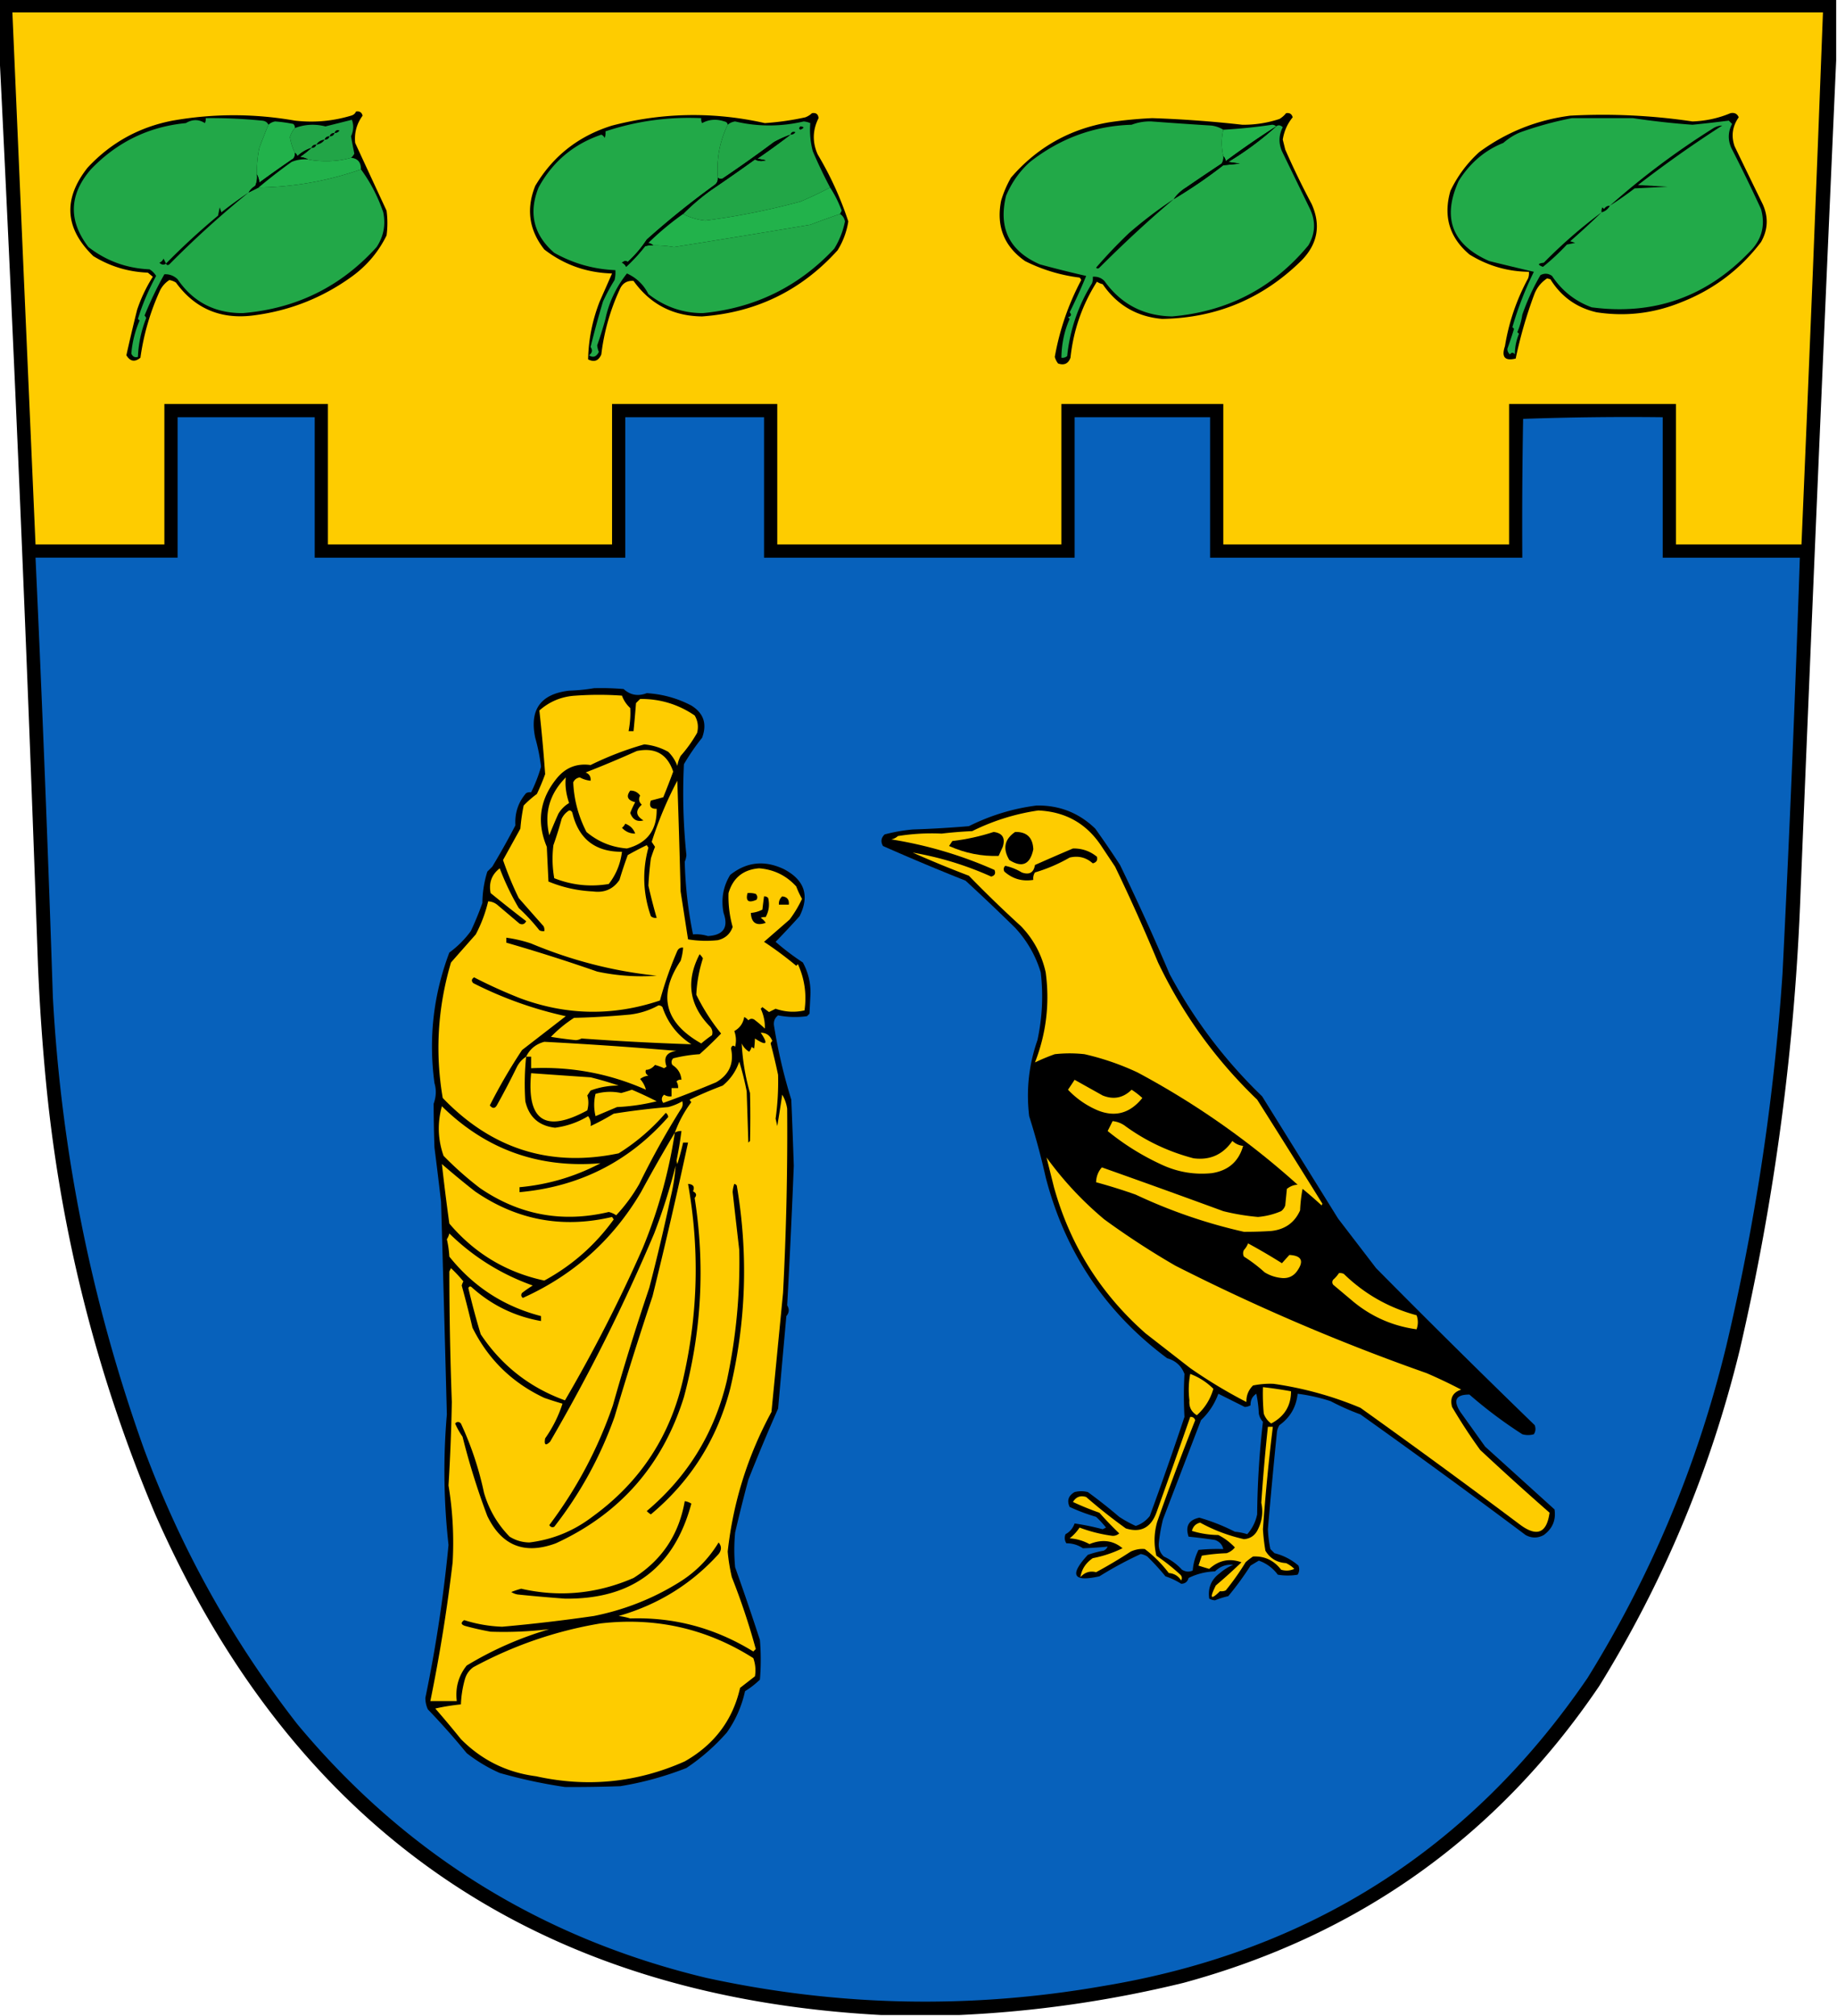 <svg xmlns="http://www.w3.org/2000/svg" width="1112" height="1220" style="shape-rendering:geometricPrecision;text-rendering:geometricPrecision;image-rendering:optimizeQuality;fill-rule:evenodd;clip-rule:evenodd"><path style="opacity:1" d="M-.5-.5h1112v37a134792.81 134792.81 0 0 0-21.5 502c-3.32 94.23-15.65 187.23-37 279-17.71 72.377-46.04 140.044-85 203-61.489 90.78-145.322 150.61-251.5 179.5-44.828 10.95-90.161 17.45-136 19.5h-47c-208.883-11.12-355.383-112.12-439.5-303-35.148-83.259-57.148-169.926-66-260a1307.58 1307.58 0 0 1-5-72A37269.335 37269.335 0 0 0-.5 29.5v-30z"/><path style="opacity:1" fill="#fecc00" d="M7.5 7.5h1096c-4.05 107.346-8.38 214.68-13 322h-76v-85h-101v85h-173v-85h-98v85h-172v-85h-100v85h-172v-85h-99v85h-78c-4.714-107.32-9.38-214.653-14-322z"/><path style="opacity:1" d="M215.5 67.5c2.135-.353 3.468.48 4 2.5-3.608 4.932-5.108 10.432-4.5 16.5a14174.325 14174.325 0 0 0 19 41c.667 5 .667 10 0 15-4.831 9.818-11.664 17.985-20.5 24.5-18.2 13.292-38.534 21.292-61 24-19.325 2.234-34.658-4.433-46-20a10.258 10.258 0 0 0-4-1.5c-2.329 1.498-4.162 3.498-5.5 6-6.013 13.049-10.013 26.716-12 41-3.396 2.777-6.23 2.277-8.5-1.5 2.04-9.199 4.206-18.365 6.5-27.5a91.857 91.857 0 0 1 9.5-20l-3-2.5c-11.883-.443-22.883-3.776-33-10-17.29-16.738-18.456-34.571-3.5-53.5C67.013 86.408 84.18 76.908 104.5 73c24.636-4.336 49.303-4.336 74 0 11.575 1.339 22.908.339 34-3 1.442-.377 2.442-1.21 3-2.5zM491.5 68.5c2.448-.415 3.781.585 4 3-3.66 7.268-3.826 14.601-.5 22a201.945 201.945 0 0 1 18.5 40.5 46.384 46.384 0 0 1-6.5 17.5c-21.913 24.289-49.246 37.622-82 40-17.561-.196-31.395-7.362-41.5-21.5-4.078-.28-6.911 1.553-8.5 5.5a130.492 130.492 0 0 0-11 39c-1.608 3.854-4.274 4.854-8 3 .255-12.03 2.588-23.697 7-35a8468.444 8468.444 0 0 0 7.5-17c-15.333-.408-29-5.241-41-14.5-9.261-11.736-11.094-24.569-5.5-38.5 10.732-18.046 26.232-30.213 46.5-36.5 30.696-7.956 61.529-8.456 92.5-1.5a165.998 165.998 0 0 0 24.5-3.5c1.566-.608 2.9-1.442 4-2.5zM778.5 68.5c2.135-.353 3.468.48 4 2.5-3.21 3.923-5.21 8.423-6 13.5l1.5 6a476.666 476.666 0 0 0 16 33c5.665 12.677 3.665 24.01-6 34-23.374 23.128-51.541 34.961-84.5 35.5-15.316-1.324-27.316-8.324-36-21a11.333 11.333 0 0 1-3.5-1.5c-8.901 14.033-14.234 29.366-16 46-1.334 3.604-3.834 4.771-7.5 3.5a11.295 11.295 0 0 1-2-4c2.901-16.348 8.235-31.848 16-46.5a3.647 3.647 0 0 0-1-1.5c-11.596-1.45-22.596-4.784-33-10-12.705-8.927-17.539-21.094-14.5-36.5a64.902 64.902 0 0 1 6-14c15.773-18.305 35.606-29.472 59.5-33.5a256.855 256.855 0 0 1 26-2.5c18.224.62 36.39 1.953 54.5 4a69.036 69.036 0 0 0 22.5-3.5c1.593-.949 2.926-2.115 4-3.5zM1047.5 68.5c2.45-.49 4.12.343 5 2.5-3.81 5.424-4.64 11.257-2.5 17.5 5.6 11.627 11.26 23.294 17 35 3.58 7.854 3.25 15.521-1 23-12.69 16.683-28.86 28.849-48.5 36.5-16.46 6.683-33.46 8.683-51 6-12.092-2.753-21.426-9.419-28-20l-2-.5c-3.382 2.219-5.882 5.219-7.5 9a266.747 266.747 0 0 0-11.5 39.5c-6.577 1.591-8.744-.909-6.5-7.5 2.372-14.508 7.039-28.175 14-41a8.43 8.43 0 0 0 .5-4c-12.996-.166-24.996-3.666-36-10.5-12.11-10.257-15.943-23.09-11.5-38.5 4.264-8.94 10.097-16.774 17.5-23.5 16.392-12.023 34.725-19.356 55-22a367.965 367.965 0 0 1 74 3.5c8.09-.287 15.76-1.954 23-5z"/><path style="opacity:1" fill="#22aa49" d="M951.5 71.5c11.971.002 24.304.002 37 0a465.258 465.258 0 0 0 36 4c7.4-.737 14.74-1.57 22-2.5.67.667 1.33 1.333 2 2-2.48 4.708-2.64 9.541-.5 14.5a951.672 951.672 0 0 1 18 37c2.78 10.001.45 18.667-7 26-26.19 27.285-58.02 38.452-95.5 33.5-10.04-3.701-18.04-10.034-24-19-2.199-1.583-4.532-1.75-7-.5a134.917 134.917 0 0 0-11 24 42.02 42.02 0 0 1-3 10.5l1 1c-1.65 3.94-2.483 8.107-2.5 12.5-1-1.333-2-1.333-3 0-1.119-1.052-1.619-2.219-1.5-3.5a257.912 257.912 0 0 0 4-12l-1-1a206.006 206.006 0 0 1 13-33.5 2205.579 2205.579 0 0 1-27-6.5c-22.524-9.933-28.691-26.099-18.5-48.5 6.837-10.886 15.837-18.553 27-23 3.418-2.927 6.918-5.094 10.5-6.5a214.471 214.471 0 0 1 31-8.5z"/><path style="opacity:1" fill="#22a848" d="M162.5 75.5a348.133 348.133 0 0 0-5.5 14 72.271 72.271 0 0 0-1.5 16 13.116 13.116 0 0 1-1 7c-1.688 1.021-3.021 2.355-4 4l6-3c21.261-.319 41.928-3.986 62-11 5.761 7.85 10.261 16.517 13.5 26 1.548 7.582.215 14.582-4 21-21.586 23.959-48.586 37.292-81 40-16.922.124-30.089-6.709-39.5-20.5-2.311-2.164-4.978-3.164-8-3-4.379 7.77-8.379 16.103-12 25 .457.414.79.914 1 1.5-3.054 7.783-4.72 15.616-5 23.5-1.853.551-3.187-.115-4-2a63.004 63.004 0 0 1 5-20l-1-1c2.635-8.662 6.302-17.329 11-26a11.494 11.494 0 0 0-4-4c-13.842-.597-26.175-5.097-37-13.5-12.212-16.005-11.712-31.672 1.5-47 15.842-16.506 35.009-25.84 57.5-28 4.005-2.38 7.838-2.38 11.5 0a4.934 4.934 0 0 0 .5-3 303.909 303.909 0 0 1 34 1.5c1.937.122 3.27.955 4 2.5z"/><path style="opacity:1" fill="#22a547" d="M212.5 95.5c-5.09 1.465-10.423 2.132-16 2-3.518-.002-6.851-.335-10-1-1.452-.802-3.118-1.302-5-1.5a59.488 59.488 0 0 0 7-5.5c-3.189 1.014-6.022 2.68-8.5 5-.278-.916-.778-1.582-1.5-2-1.428-2.913-2.428-6.08-3-9.5.64-2.12 1.64-3.954 3-5.5 5.963-2.264 12.129-2.597 18.5-1l16-4c1.232 3.214 1.066 6.547-.5 10a400.514 400.514 0 0 0 2 10.5c-.556 1.011-1.222 1.844-2 2.5z"/><path style="opacity:1" fill="#22b24b" d="M178.5 77.5c-1.36 1.546-2.36 3.38-3 5.5.572 3.42 1.572 6.587 3 9.5.17 1.322-.163 2.489-1 3.5a696.216 696.216 0 0 0-20.5 14.5c-.198-1.882-.698-3.548-1.5-5a72.271 72.271 0 0 1 1.5-16 348.133 348.133 0 0 1 5.5-14c1.052-1.03 2.386-1.697 4-2 3.419.228 7.086.728 11 1.5.752.67 1.086 1.504 1 2.5z"/><path style="opacity:1" fill="#22a647" d="M502.5 113.5a224.744 224.744 0 0 1-18 8.5 438.793 438.793 0 0 1-57.5 11.5c-4.87-.504-9.37-1.837-13.5-4a131.326 131.326 0 0 1 17-14.5A1153.37 1153.37 0 0 0 457 96.5c2.064 1.091 4.231 1.258 6.5.5l-5-1a468.152 468.152 0 0 0 20-14.5 66.74 66.74 0 0 0-10 4.5 798.164 798.164 0 0 1-31 22c-1.077.47-2.077.303-3-.5-.857-11.233 1.143-21.9 6-32 1.213-1.075 2.713-1.741 4.5-2 13.758 3.232 27.591 3.232 41.5 0 1.394.12 2.728.454 4 1-.478 5.65.022 11.318 1.5 17a299.237 299.237 0 0 0 10.5 22z"/><path style="opacity:1" fill="#22a948" d="M740.5 78.5c-1.204 5.311-1.204 10.644 0 16 .214 1.644-.12 3.144-1 4.5-8.073 5.354-15.239 10.187-21.5 14.5a25.122 25.122 0 0 0-7.5 7 296.782 296.782 0 0 0 30-20.5l10-1-7-1a185.5 185.5 0 0 0 29-21.5c1.289-1 2.622-.834 4 .5-2.423 4.727-2.59 9.56-.5 14.5l17 35c3.544 7.521 3.21 14.854-1 22-21.35 25.761-48.85 40.095-82.5 43-17.295-.314-30.962-7.48-41-21.5-1.941-1.903-4.274-2.736-7-2.5a8.43 8.43 0 0 1-.5 4c-8.402 13.657-13.402 28.324-15 44-1.011.837-2.178 1.17-3.5 1 .123-8.469 1.789-16.302 5-23.5l-1-1c1.981-.605 2.315-1.605 1-3a320.829 320.829 0 0 0 10-22 662.982 662.982 0 0 1-28-7c-18.424-8.015-25.257-21.848-20.5-41.5 3.385-8.021 8.218-14.854 14.5-20.5 18.322-14.321 38.822-21.821 61.5-22.5 3.827-1.46 7.827-2.126 12-2a3168.1 3168.1 0 0 0 36.5 2.5c2.604.39 4.938 1.224 7 2.5z"/><path style="opacity:1" fill="#22b24b" d="M772.5 76.5a523.827 523.827 0 0 0-30.5 21c-.232-1.237-.732-2.237-1.5-3-1.204-5.356-1.204-10.689 0-16a321.848 321.848 0 0 0 29.5-3c1.07.028 1.903.361 2.5 1z"/><path style="opacity:1" d="M974.5 124.5a471.022 471.022 0 0 1 62-46.5c1.9-1.301 3.9-1.968 6-2a715.398 715.398 0 0 0-51 36l18 1-20 1a215.656 215.656 0 0 1-15 10.5zM484.5 76.5c2.475.247 2.475.913 0 2-.963-.47-.963-1.136 0-2zM772.5 76.5a185.5 185.5 0 0 1-29 21.5l7 1-10 1a296.782 296.782 0 0 1-30 20.5 25.122 25.122 0 0 1 7.5-7c6.261-4.313 13.427-9.146 21.5-14.5.88-1.356 1.214-2.856 1-4.5.768.763 1.268 1.763 1.5 3a523.827 523.827 0 0 1 30.5-21zM202.5 80.5c.502-1.585 1.502-2.085 3-1.5-.744 1.039-1.744 1.539-3 1.5zM478.5 81.5c.502-1.585 1.502-2.085 3-1.5-.744 1.039-1.744 1.539-3 1.5zM202.5 80.5c-.473 1.406-1.473 2.073-3 2 .473-1.406 1.473-2.073 3-2z"/><path style="opacity:1" fill="#22a948" d="M440.5 75.5c-4.857 10.1-6.857 20.767-6 32 .203 1.89-.463 3.39-2 4.5a510.579 510.579 0 0 0-41 33 69.897 69.897 0 0 1-11.5 13.5c-1.073-.78-2.24-.613-3.5.5 1.167.5 2 1.333 2.5 2.5a101.553 101.553 0 0 0 11.5-12.5 12.93 12.93 0 0 1 5-.5 64.847 64.847 0 0 1 12.5 1 8876.47 8876.47 0 0 0 82.5-13.5 585.159 585.159 0 0 1 18-6.5c1.585.974 2.585 2.474 3 4.5-1.175 5.852-3.341 11.352-6.5 16.5-21.511 22.974-48.011 35.974-79.5 39-12.157.029-23.157-3.805-33-11.5-2.862-5.695-7.195-9.862-13-12.5-6.59 8.354-10.924 17.521-13 27.5-1.571 5.685-3.237 11.018-5 16 .116 1.268.449 2.602 1 4-1.543 3-3.543 3.666-6 2 2.027-1.396 2.36-3.062 1-5a568.657 568.657 0 0 1 7.5-27.5 121.345 121.345 0 0 1 7-13c.495-1.973.662-3.973.5-6-13.22-.553-25.553-4.053-37-10.5-12.51-10.877-15.676-24.044-9.5-39.5 8.465-15.578 21.132-26.245 38-32 .945.405 1.612 1.072 2 2a8.43 8.43 0 0 0 .5-4c18.793-6.237 38.126-8.904 58-8a4.934 4.934 0 0 0 .5 3c4.212-2.29 8.712-2.624 13.5-1 1.213.247 1.88.914 2 2z"/><path style="opacity:1" d="M478.5 81.5a468.152 468.152 0 0 1-20 14.5l5 1c-2.269.758-4.436.591-6.5-.5a1153.37 1153.37 0 0 1-26.5 18.5 131.326 131.326 0 0 0-17 14.5 173.163 173.163 0 0 0-21 17.5c1.237.232 2.237.732 3 1.5a12.93 12.93 0 0 0-5 .5 101.553 101.553 0 0 1-11.5 12.5c-.5-1.167-1.333-2-2.5-2.5 1.26-1.113 2.427-1.28 3.5-.5a69.897 69.897 0 0 0 11.5-13.5 510.579 510.579 0 0 1 41-33c1.537-1.11 2.203-2.61 2-4.5.923.803 1.923.97 3 .5a798.164 798.164 0 0 0 31-22 66.74 66.74 0 0 1 10-4.5zM199.5 82.5c-.473 1.406-1.473 2.073-3 2 .473-1.406 1.473-2.073 3-2zM196.5 84.5c-1.159 1.75-2.826 2.75-5 3 1.159-1.75 2.826-2.75 5-3zM191.5 87.5c-.473 1.406-1.473 2.073-3 2 .473-1.406 1.473-2.073 3-2zM188.5 89.5a59.488 59.488 0 0 1-7 5.5c1.882.198 3.548.698 5 1.5-3.478-.316-6.812.184-10 1.5a325.143 325.143 0 0 0-20 15.5l-6 3c.979-1.645 2.312-2.979 4-4a13.116 13.116 0 0 0 1-7c.802 1.452 1.302 3.118 1.5 5A696.216 696.216 0 0 1 177.5 96c.837-1.011 1.17-2.178 1-3.5.722.418 1.222 1.084 1.5 2 2.478-2.32 5.311-3.986 8.5-5z"/><path style="opacity:1" fill="#22b24b" d="M212.5 95.5c4.054.386 6.054 2.72 6 7-20.072 7.014-40.739 10.681-62 11a325.143 325.143 0 0 1 20-15.5c3.188-1.316 6.522-1.816 10-1.5 3.149.665 6.482.998 10 1 5.577.132 10.91-.535 16-2zM502.5 113.5c2.83 4.327 5.163 8.993 7 14-.363.683-.696 1.35-1 2a585.159 585.159 0 0 0-18 6.5 8876.47 8876.47 0 0 1-82.5 13.5 64.847 64.847 0 0 0-12.5-1c-.763-.768-1.763-1.268-3-1.5a173.163 173.163 0 0 1 21-17.5c4.13 2.163 8.63 3.496 13.5 4a438.793 438.793 0 0 0 57.5-11.5 224.744 224.744 0 0 0 18-8.5z"/><path style="opacity:1" d="M150.5 116.5a586.611 586.611 0 0 0-48 43.5c-.937.692-1.603.525-2-.5a431.442 431.442 0 0 1 31.5-29l1-5 1 3a269.923 269.923 0 0 1 16.5-12zM710.5 120.5c-14.174 11.895-29.174 25.728-45 41.5-.667.667-1.333.667-2 0a296.34 296.34 0 0 1 20-21 261.723 261.723 0 0 1 27-20.5zM974.5 124.5c-1.079 2.043-2.746 3.376-5 4a4.934 4.934 0 0 1 .5-3l1 1c.816-1.323 1.983-1.989 3.5-2zM969.5 128.5a480.076 480.076 0 0 1-19 17.5l3 1-5 1a138.27 138.27 0 0 1-14.5 13.5c-3.357-1.242-3.19-2.076.5-2.5 10.967-11.144 22.633-21.311 35-30.5zM100.5 159.5c-1.289 1.001-2.622.834-4-.5 1.167-.5 2-1.333 2.5-2.5l1.5 3z"/><path style="opacity:1" fill="#0761bb" d="M107.5 252.5h83v85h188v-85h84v85h188v-85h82v85h189c-.167-28.002 0-56.002.5-84a1797.25 1797.25 0 0 1 84.5-1v85h83c-2.77 84.028-6.27 168.028-10.5 252a1383.628 1383.628 0 0 1-34 225c-17.37 71.707-45.372 138.707-84 201-70.865 103.73-168.698 165.9-293.5 186.5-80.34 14.02-160.34 12.35-240-5-99.681-23.9-182.181-75.07-247.5-153.5-39.523-50.694-70.523-106.36-93-167-31.55-88.285-49.883-179.285-55-273-2.91-88.703-6.41-177.369-10.5-266h86v-85z"/><path style="opacity:1" d="M359.5 416.5c6.009-.166 12.009.001 18 .5 4.043 3.695 8.71 4.529 14 2.5 9.614.594 18.614 3.094 27 7.5 7.453 4.619 9.62 11.119 6.5 19.5a131.744 131.744 0 0 0-11 16 362.806 362.806 0 0 0 1.5 55 12.906 12.906 0 0 1-1 4 248.838 248.838 0 0 0 5 44c3.079-.24 6.079.093 9 1 9.423-.525 12.589-5.192 9.5-14-1.613-8.27-.28-15.937 4-23 9.947-7.893 20.78-9.059 32.5-3.5 12.543 6.55 15.71 16.05 9.5 28.5a551.196 551.196 0 0 1-14.5 15.5 151.085 151.085 0 0 0 16.5 12.5c3.553 6.549 5.053 13.549 4.5 21l-.5 10-1.5 1.5c-5.916.807-11.75.641-17.5-.5-1.946 1.494-2.779 3.494-2.5 6a319.211 319.211 0 0 0 10.5 45 3982.95 3982.95 0 0 1 1.5 40 5239.221 5239.221 0 0 1-4 84.5c1.408 2.292 1.241 4.459-.5 6.5-1.666 18.636-3.332 37.303-5 56a1211.374 1211.374 0 0 0-18 43 1007.685 1007.685 0 0 0-8 32c-.667 7-.667 14 0 21a1715.618 1715.618 0 0 1 15 44c.667 8 .667 16 0 24a50.403 50.403 0 0 1-9 7c-2.021 9.13-5.687 17.46-11 25-7.278 8.28-15.444 15.45-24.5 21.5a194.22 194.22 0 0 1-40 11c-11.319.41-22.485.58-33.5.5a307.303 307.303 0 0 1-39.5-8.5 93.736 93.736 0 0 1-20-12 443.255 443.255 0 0 0-23.5-26.5 16.088 16.088 0 0 1-1.5-7 855.078 855.078 0 0 0 14-92.5c-2.928-26.379-3.261-52.713-1-79a51251.26 51251.26 0 0 0-3.5-128.5 2503.906 2503.906 0 0 0-4-33c-.318-8.9-.484-17.734-.5-26.5 1.551-4.287 1.718-8.454.5-12.5-3.654-27.133-.654-53.466 9-79 5.027-3.694 9.361-8.027 13-13a184.462 184.462 0 0 0 7-17 65.567 65.567 0 0 1 3-19l3-3a456.087 456.087 0 0 0 14-25c-.448-7.502 1.719-14.002 6.5-19.5a4.934 4.934 0 0 1 3-.5 86.618 86.618 0 0 0 6-15.5 111.934 111.934 0 0 0-3.5-17.5c-3.58-17.01 3.253-26.51 20.5-28.5 5.184-.174 10.184-.674 15-1.5z"/><path style="opacity:1" fill="#fecc00" d="M318.5 639.5a159.027 159.027 0 0 0-.5 27c2.219 9.551 8.219 14.885 18 16 7.199-.954 13.866-3.288 20-7 1.319 1.75 1.819 3.75 1.5 6a142.327 142.327 0 0 0 14-7.5 445.504 445.504 0 0 1 33-4 33.27 33.27 0 0 0 8.5-3.5c.52 1.789.187 3.456-1 5a491.187 491.187 0 0 0-25 45 101.633 101.633 0 0 1-14 19 12.793 12.793 0 0 0-4.5-2c-28.154 6.669-54.154 1.836-78-14.5a202.478 202.478 0 0 1-22-19.5c-3.466-9.867-3.799-19.867-1-30 26.594 26.161 58.594 37.661 96 34.5-15.37 8.092-31.704 12.926-49 14.5v3c36.225-3.278 66.225-18.445 90-45.5-.13-1.059-.63-1.892-1.5-2.5-8.296 9.634-17.796 17.801-28.5 24.5-41.275 8.617-76.775-2.549-106.5-33.5-4.703-27.509-3.036-54.843 5-82 4.971-5.641 9.971-11.308 15-17a84.448 84.448 0 0 0 7.5-20c2.283.108 4.283.941 6 2.5l13 11c1.819.783 3.152.283 4-1.5a829.451 829.451 0 0 1-21.5-17c-1.22-6.176.613-11.176 5.5-15a156.95 156.95 0 0 0 11.5 24 119.16 119.16 0 0 1 12.5 13.5 4.934 4.934 0 0 0 3 .5 4.934 4.934 0 0 0-.5-3 2976.543 2976.543 0 0 1-15-17 198.228 198.228 0 0 1-9.5-23c3.483-6.296 6.983-12.63 10.5-19 .375-4.71 1.042-9.377 2-14a62.744 62.744 0 0 1 8-7 137.833 137.833 0 0 0 5-12 985.455 985.455 0 0 0-3.5-38.5c6.239-5.528 13.572-8.528 22-9a196.152 196.152 0 0 1 28 0c1.048 2.887 2.714 5.387 5 7.5.273 4.335-.06 9.002-1 14h3a867.925 867.925 0 0 0 1.5-17l2.5-2.5c12.054-.093 23.054 3.241 33 10 1.929 3.256 2.429 6.756 1.5 10.5a81.901 81.901 0 0 1-10 14 20.64 20.64 0 0 0-2 6 23.156 23.156 0 0 0-5.5-8.5 36.873 36.873 0 0 0-14.5-4.5 192.72 192.72 0 0 0-32.5 12.5c-8.079-1.122-14.746 1.378-20 7.5-10.706 12.781-12.873 26.781-6.5 42l1 21c8.619 3.571 17.619 5.571 27 6 6.889.935 12.222-1.398 16-7a254.673 254.673 0 0 1 5-15 187.257 187.257 0 0 1 11.5-6l1 1.5c-3.793 13.937-3.293 27.771 1.5 41.5 1.011.837 2.178 1.17 3.5 1a346.596 346.596 0 0 1-5-19.5c.259-5.362.759-10.862 1.5-16.5a87.287 87.287 0 0 1 2.5-7l-2-3a224.202 224.202 0 0 1 15.5-37 8092.607 8092.607 0 0 1 2 67c1.459 9.438 2.959 19.104 4.5 29a67.189 67.189 0 0 0 18 .5c4.499-1.068 7.499-3.735 9-8a67.819 67.819 0 0 1-2.5-20.5c2.722-9.219 8.888-14.219 18.5-15 8.999.715 16.499 4.382 22.5 11a53.217 53.217 0 0 0 3.5 7.5 72.028 72.028 0 0 1-7.5 12.5L462.5 570a217.322 217.322 0 0 1 19.5 14.5l1-1c4.063 8.933 5.396 18.267 4 28-5.876 1.331-11.709.998-17.5-1l-4 2-4-3-1 1c1.798 3.85 2.631 7.85 2.5 12a80.499 80.499 0 0 0-6.5-5.5c-1.284-.684-2.451-.517-3.5.5a7.248 7.248 0 0 0-2.5-2c-.652 3.806-2.652 6.639-6 8.5 1.117 3.073 1.284 6.24.5 9.5-1.131-1.104-1.965-.771-2.5 1 1.946 8.994-1.054 15.828-9 20.5a657.892 657.892 0 0 1-32 12.5c-1.299-1.807-1.132-3.473.5-5 1.356.88 2.856 1.214 4.5 1v-5h4a6.846 6.846 0 0 0-1-4c.825-.886 1.825-1.219 3-1-.297-3.826-2.13-6.826-5.5-9-.781-1.444-.614-2.777.5-4a91.115 91.115 0 0 1 16-2.5 232.45 232.45 0 0 0 13-12.5 123.986 123.986 0 0 1-15-23.5c.309-7.345 1.643-14.678 4-22a11.38 11.38 0 0 0-2-2.5c-8.506 16.293-6.339 30.96 6.5 44 1.187 1.544 1.52 3.211 1 5a74.242 74.242 0 0 0-6.5 5c-22.26-12.55-26.427-29.216-12.5-50a34.033 34.033 0 0 0 1.5-8c-1.624-.14-2.79.527-3.5 2a219.575 219.575 0 0 0-10.5 30c-28.474 9.574-56.807 9.074-85-1.5-9.71-3.862-18.876-8.029-27.5-12.5-1.617 1.036-1.784 2.203-.5 3.5a233.94 233.94 0 0 0 56 20 50855.88 50855.88 0 0 1-26.5 20.5 333.572 333.572 0 0 0-19.5 33.5c1.771 2.113 3.271 1.947 4.5-.5a481.607 481.607 0 0 0 12-23c1.331-2.496 3.164-4.496 5.5-6z"/><path style="opacity:1" fill="#fecc00" d="M385.5 454.5c11.154-2.249 18.487 1.917 22 12.5a435.83 435.83 0 0 1-6 15.5 261.12 261.12 0 0 1-7.5 2c-1.238 3.426-.071 5.092 3.5 5 .276 12.805-5.724 20.805-18 24-9.288-.732-17.455-4.065-24.5-10-4.874-9.503-7.541-19.503-8-30 .775-1.723 2.108-2.723 4-3a16.994 16.994 0 0 0 6.5 2c.256-2.412-.744-4.079-3-5a667.621 667.621 0 0 0 31-13zM342.5 470.5c-.541 4.798.126 9.964 2 15.5-2.702 1.607-4.869 3.774-6.5 6.5a319.191 319.191 0 0 0-5.5 13c-3.182-13.46.151-25.127 10-35z"/><path style="opacity:1" d="M381.5 478.5c2.561-.053 4.561.947 6 3-1.11 1.996-.776 3.829 1 5.5-3.996 3.541-3.662 6.708 1 9.5-3.851 1.042-6.518-.458-8-4.5a57.178 57.178 0 0 1 3-6.5c-4.628-1.194-5.628-3.527-3-7zM627.5 487.5c13.812-.213 25.646 4.454 35.5 14a571.791 571.791 0 0 1 15 22 1467.678 1467.678 0 0 1 30 66c14.803 27.614 33.47 52.281 56 74a193422.97 193422.97 0 0 1 46 74l23 30a6438.578 6438.578 0 0 0 96 95c.743 1.941.576 3.774-.5 5.5a12.494 12.494 0 0 1-7 0 273.84 273.84 0 0 1-32-24c-8.221-.038-10.054 3.462-5.5 10.5l15 21c14.026 12.695 28.026 25.362 42 38 .96 6.447-1.207 11.614-6.5 15.5-3.667 2-7.333 2-11 0a5119.581 5119.581 0 0 0-100-73 147.81 147.81 0 0 1-18-8 108.415 108.415 0 0 0-20-4.5c-.827 7.989-4.494 14.322-11 19a10.258 10.258 0 0 0-1.5 4 3598.025 3598.025 0 0 0-5.5 59 74.086 74.086 0 0 0 1.5 12l2.5 2.5c5.455 1.369 10.289 3.869 14.5 7.5.743 1.941.576 3.774-.5 5.5-4 .667-8 .667-12 0-3.022-4.034-6.855-6.868-11.5-8.5a660.832 660.832 0 0 0-5 3 179.053 179.053 0 0 1-13.5 18.5 54.467 54.467 0 0 0-8 2.5 7.93 7.93 0 0 1-3.5-1c-.96-6.447 1.207-11.614 6.5-15.5a31.317 31.317 0 0 1 8-5c-4.252-.351-7.919.982-11 4-5.684.19-11.017 1.523-16 4-.637 2.306-2.137 3.473-4.5 3.5-2.912-1.869-6.078-3.369-9.5-4.5-3.434-4.19-7.1-8.19-11-12a10.258 10.258 0 0 0-4-1.5 226.657 226.657 0 0 0-25 13.5c-15.976 3.578-18.31-.755-7-13a58.03 58.03 0 0 1 9.5-2.5c1.169-.509 2.002-1.342 2.5-2.5-4.966.517-9.966.851-15 1-2.975-2.004-6.308-3.004-10-3-1.076-1.726-1.243-3.559-.5-5.5 2.643-1.436 4.477-3.603 5.5-6.5a154.425 154.425 0 0 1 17 3.5l2-1a55.05 55.05 0 0 0-6-6.5 115.373 115.373 0 0 1-16-6c-1.76-3.83-.76-6.83 3-9a16.242 16.242 0 0 1 8 0 308.064 308.064 0 0 1 19 15 73.318 73.318 0 0 0 10 5.5c3.407-1.126 6.24-3.126 8.5-6a2073.521 2073.521 0 0 0 21-60c-.48-8.69-.48-17.357 0-26-1.874-4.871-5.374-8.037-10.5-9.5-37.303-27.735-61.803-64.235-73.5-109.5a448.026 448.026 0 0 0-10-37c-1.893-15.772-.226-31.105 5-46 2.939-13.59 3.606-27.257 2-41-3.084-10.165-8.251-19.165-15.5-27a1205.85 1205.85 0 0 0-30-28.5 1432.435 1432.435 0 0 1-50-21c-1.482-2.592-1.148-4.925 1-7a102.312 102.312 0 0 1 17-3 638.042 638.042 0 0 0 34-2c13.1-6.537 26.766-10.704 41-12.5z"/><path style="opacity:1" fill="#fecc00" d="M344.5 490.5c.997-.03 1.664.47 2 1.5 3.781 15.728 13.781 23.562 30 23.5-.911 7.308-3.577 13.808-8 19.5-11.278 1.883-22.278.716-33-3.5a67.229 67.229 0 0 1-.5-20 222.604 222.604 0 0 0 5-16c1.059-2.159 2.559-3.826 4.5-5zM628.5 490.5c16.654.741 29.488 8.075 38.5 22l8 12a1151.922 1151.922 0 0 1 26 58c14.945 31.285 34.945 58.952 60 83a7644.067 7644.067 0 0 1 39.5 63l-.5 1a257.432 257.432 0 0 0-11.5-10 86.578 86.578 0 0 0-1.5 13c-3.3 7.426-9.133 11.592-17.5 12.5-5.642.356-11.142.522-16.5.5a316.986 316.986 0 0 1-65.5-22.5 332.274 332.274 0 0 0-24-7.5c.114-3.494 1.28-6.494 3.5-9a6702.452 6702.452 0 0 1 73.5 26.5 136.72 136.72 0 0 0 21 3.5 45.235 45.235 0 0 0 14-3.5 6.978 6.978 0 0 0 2.5-3.5l1-10c2.093-1.614 4.26-2.447 6.5-2.5-29.588-26.588-61.921-49.255-97-68a158.942 158.942 0 0 0-32-11c-6-.667-12-.667-18 0a120.7 120.7 0 0 0-12 5c6.839-17.536 9.006-35.703 6.5-54.5-2.387-10.777-7.387-20.11-15-28a718.67 718.67 0 0 1-31.5-30.5 681.938 681.938 0 0 1-34-14c16.387 2.794 32.22 7.627 47.5 14.5 2.188-.559 2.854-1.893 2-4-19.984-8.873-40.817-15.04-62.5-18.5 1.544-.29 2.877-.956 4-2a128.41 128.41 0 0 1 26.5-1.5 250.602 250.602 0 0 1 18.5-1.5c12.797-6.324 26.131-10.491 40-12.5z"/><path style="opacity:1" d="M378.5 498.5c3.008 1.137 5.008 3.137 6 6-3.159.019-5.826-1.148-8-3.5.881-.708 1.547-1.542 2-2.5zM601.5 503.5c5.35.684 7.184 3.684 5.5 9-.837 1.851-1.671 3.684-2.5 5.5-10.239.352-20.239-1.648-30-6l2-3c8.645-1.026 16.978-2.86 25-5.5z"/><path style="opacity:1" d="M614.5 503.5c7.023-.146 10.69 3.354 11 10.5-1.919 9.216-6.753 11.382-14.5 6.5-4.139-6.902-2.973-12.569 3.5-17z"/><path style="opacity:1" d="M649.5 513.5c5.472-.093 10.305 1.574 14.5 5 .557 2.086-.276 3.419-2.5 4-4.046-3.591-8.712-4.757-14-3.5a97.232 97.232 0 0 1-21 9c-.88 1.356-1.214 2.856-1 4.5-6.668 1.09-12.501-.576-17.5-5-.684-1.284-.517-2.451.5-3.5 3.478.731 6.811 2.064 10 4 4.568 1.65 7.234.15 8-4.5a1385.6 1385.6 0 0 1 23-10zM452.5 540.5a12.93 12.93 0 0 1 5 .5c1.017 1.049 1.184 2.216.5 3.5-4.915 2.179-6.749.846-5.5-4zM462.5 542.5c.996-.086 1.829.248 2.5 1 .956 4.072.456 7.905-1.5 11.5-1.238-.077-2.238.089-3 .5a9.425 9.425 0 0 1 3 3c-5.661 2.007-8.661.007-9-6a18.404 18.404 0 0 0 7-2c.311-2.696.645-5.363 1-8zM473.5 542.5c2.984.287 4.317 1.954 4 5h-6c-.135-2.054.532-3.721 2-5zM306.5 567.5a81.656 81.656 0 0 1 15 3.5c24.553 10.304 49.886 16.804 76 19.5-12.09.878-24.09.045-36-2.5a1052.923 1052.923 0 0 0-55-17.5v-3z"/><path style="opacity:1" fill="#fecc00" d="M398.5 608.5c.996-.086 1.829.248 2.5 1 3.224 9.554 9.057 17.054 17.5 22.5a1714.518 1714.518 0 0 1-66.5-3.5 7.93 7.93 0 0 1-3.5 1 229.529 229.529 0 0 1-15-2 78.466 78.466 0 0 1 14-11.5 497.404 497.404 0 0 0 34-2c6.136-.78 11.803-2.613 17-5.5zM408.5 685.5c2.384-6.596 5.717-12.763 10-18.5a3.647 3.647 0 0 1-1-1.5 247.07 247.07 0 0 1 20-8.5c4.719-3.912 8.052-8.745 10-14.5a174.451 174.451 0 0 1 4.5 18l1 31 1-1a563 563 0 0 0 0-29 131.05 131.05 0 0 1-5-30 10.91 10.91 0 0 0 4.5 5 6.802 6.802 0 0 0 1.5-3c.414.457.914.791 1.5 1 .255-1.843.422-3.843.5-6 7.05 4.651 8.217 3.485 3.5-3.5 3.364.005 5.697 1.672 7 5a3.647 3.647 0 0 0-1 1.5 393.4 393.4 0 0 1 4.5 19c.226 8.857-.274 17.69-1.5 26.5l1 4.5a920.617 920.617 0 0 0 3-19c1.557 2.588 2.557 5.421 3 8.5a1851.02 1851.02 0 0 1-2.5 111.5c-2.346 24.188-4.68 48.188-7 72-14.353 26.432-23.187 54.598-26.5 84.5a109.01 109.01 0 0 0 2.5 15.5 415.807 415.807 0 0 1 14.5 43.5l-1.5 1.5c-23.086-14.211-47.919-20.878-74.5-20a38.852 38.852 0 0 0-7-1.5c23.923-6.857 44.09-19.357 60.5-37.5 1.867-2.41 1.867-4.744 0-7-6.167 10.167-14.333 18.333-24.5 24.5-15.694 9.669-32.694 16.335-51 20a1010.118 1010.118 0 0 1-55.5 6.5 85.227 85.227 0 0 1-23-4c-2.167 1.5-2 2.667.5 3.5a172.25 172.25 0 0 0 15.5 3.5c11.531.414 23.365-.086 35.5-1.5-17.687 5.18-34.354 12.514-50 22-4.955 6.24-6.955 13.41-6 21.5h-16a1001.724 1001.724 0 0 0 13.5-84c.87-15.641.036-31.141-2.5-46.5a1165.68 1165.68 0 0 0 2-50.5 2233.431 2233.431 0 0 1-1.5-79l1-2a84.853 84.853 0 0 1 7.5 8 11.456 11.456 0 0 0-1 2.5 690.5 690.5 0 0 1 6.5 25.5c9.531 19.197 24.031 33.364 43.5 42.5a209.096 209.096 0 0 0 11 3.5 77.506 77.506 0 0 1-10.5 21c-.711 3.998.289 4.665 3 2a1110.266 1110.266 0 0 0 63-126 365.88 365.88 0 0 0 13-41c-.47 6.36-1.47 12.693-3 19a1257.423 1257.423 0 0 1-13 55 1455.371 1455.371 0 0 0-22 71c-9.037 26.244-21.871 50.411-38.5 72.5.775 1.23 1.775 1.563 3 1 15.724-20.132 27.891-42.298 36.5-66.5a2315.777 2315.777 0 0 1 23-73 3129.38 3129.38 0 0 0 21.5-93h-3a154.036 154.036 0 0 1-3.5 13l-.5-2c1.194-5.684 2.194-11.684 3-18-1.459-.067-2.792.266-4 1zM318.5 639.5c2.233-4.634 5.9-7.634 11-9a2455.232 2455.232 0 0 1 80 5.5c-6.008.814-8.008 3.98-6 9.5l-1.5 1a37.901 37.901 0 0 0-5.5-2c-1.668 1.954-3.501 2.954-5.5 3-.507 1.496-.007 2.663 1.5 3.5-1.884.216-3.551.883-5 2 1.76 2.029 2.927 4.196 3.5 6.5-22.087-9.794-45.254-14.127-69.5-13v-7h-3z"/><path style="opacity:1" fill="#fecc00" d="M321.5 649.5c11.993.858 23.993 1.692 36 2.5a191.56 191.56 0 0 1 17 5c-5.886-.04-11.553.96-17 3l-2 3c.857 2.803.857 5.803 0 9-25.381 13.807-36.714 6.307-34-22.5zM650.5 653.5c5.612 3.142 11.279 6.309 17 9.5 6.615 2.648 12.448 1.481 17.5-3.5a48.166 48.166 0 0 1 6.5 5c-7.44 9.272-16.44 11.772-27 7.5-6.91-2.947-12.91-7.114-18-12.5a378.717 378.717 0 0 0 4-6z"/><path style="opacity:1" fill="#fecc00" d="M382.5 659.5a223.884 223.884 0 0 1 15 7 122.617 122.617 0 0 1-24 3.5 11295.23 11295.23 0 0 1-13 5.5c-1.086-4.556-1.086-9.056 0-13.5 5.2-1.435 10.366-1.602 15.5-.5a96.578 96.578 0 0 0 6.5-2zM673.5 678.5c2.516.255 4.85 1.089 7 2.5 12.714 9.357 26.714 16.024 42 20 9.915 1.295 17.749-2.205 23.5-10.5 1.87 1.719 4.037 2.719 6.5 3-2.668 9.49-9.002 14.99-19 16.5-10.432 1.048-20.432-.619-30-5-11.933-5.453-22.933-12.287-33-20.5a621.124 621.124 0 0 0 3-6zM408.5 685.5c-3.655 24.095-10.155 47.428-19.5 70a909.024 909.024 0 0 1-47 92c-21.429-7.771-38.429-21.105-51-40a429.359 429.359 0 0 1-7.5-28c.502-1.021 1.168-1.188 2-.5 11.971 10.818 25.971 17.651 42 20.5v-3c-22.462-5.819-40.962-17.819-55.5-36a62.065 62.065 0 0 0-1.5-10.5 11.333 11.333 0 0 0 1.5-3.5c14.535 14.206 31.369 24.706 50.5 31.5a69.2 69.2 0 0 0-6.5 4.5c-.749 1.135-.583 2.135.5 3 30.599-13.765 54.432-35.098 71.5-64a930.945 930.945 0 0 1 20.5-36zM633.5 700.5c10.078 13.914 21.744 26.414 35 37.5a485.265 485.265 0 0 0 43 28 1261.846 1261.846 0 0 0 152 65 302.632 302.632 0 0 1 21 10c-5.099 1.695-6.932 5.195-5.5 10.5a327.47 327.47 0 0 0 17 26 1782.624 1782.624 0 0 0 42 38c-1.674 12.254-7.507 14.754-17.5 7.5a5236.239 5236.239 0 0 0-97-71 213.865 213.865 0 0 0-52.5-14.5c-4.082-.189-8.249.144-12.5 1-2.791 2.778-4.124 6.111-4 10a298.54 298.54 0 0 1-34-20.5 22687.115 22687.115 0 0 1-27-21c-27.239-23.97-45.739-53.47-55.5-88.5l-4.5-18z"/><path style="opacity:1" fill="#fecc00" d="M267.5 704.5a509.694 509.694 0 0 0 20 16.5c25.298 17.425 52.964 22.592 83 15.5l1 1.5c-11.162 15.491-25.162 27.825-42 37-23.004-4.926-42.17-16.426-57.5-34.5a1328.88 1328.88 0 0 1-4.5-36z"/><path style="opacity:1" d="M416.5 716.5c3.185.222 4.185 1.722 3 4.5 2.064 1.018 2.398 2.351 1 4 6.382 40.621 4.215 80.788-6.5 120.5-12.787 41.109-38.621 70.609-77.5 88.5-18.945 7.024-32.778 1.524-41.5-16.5a434.051 434.051 0 0 1-15-48 46.928 46.928 0 0 1-4.5-8c1.151-1.231 2.317-1.231 3.5 0 6.248 13.409 10.914 27.409 14 42 3.011 10.201 8.177 19.035 15.5 26.5 3.679 2.282 7.679 3.449 12 3.5 14.017-1.731 26.684-6.898 38-15.5 29.395-21.255 47.895-49.755 55.5-85.5 8.585-38.517 9.419-77.183 2.5-116z"/><path style="opacity:1" d="M444.5 716.5c.617.111 1.117.444 1.5 1 7.011 41.286 5.677 82.286-4 123-7.944 30.573-23.944 55.906-48 76a11.38 11.38 0 0 1-2.5-2c24.799-20.912 40.966-47.246 48.5-79a341.323 341.323 0 0 0 7.5-79 21241.714 21241.714 0 0 1-4-35 17.11 17.11 0 0 1 1-5z"/><path style="opacity:1" fill="#fecc00" d="M755.5 752.5a363.62 363.62 0 0 1 20.5 12c1.502-1.675 3.002-3.341 4.5-5 7.539.427 9.039 3.76 4.5 10-2.132 2.816-4.965 4.149-8.5 4-3.983-.273-7.65-1.439-11-3.5a90.887 90.887 0 0 0-12.5-9.5c-.667-1.333-.667-2.667 0-4a12.64 12.64 0 0 0 2.5-4zM810.5 770.5a4.934 4.934 0 0 1 3 .5c12.461 12.108 27.127 20.441 44 25 1.023 2.774 1.023 5.607 0 8.5-14.233-1.951-26.9-7.451-38-16.5L807 777.5c-.667-1-.667-2 0-3a19.552 19.552 0 0 0 3.5-4zM720.5 831.5c5.281 1.978 9.947 4.978 14 9-1.833 6.347-5.167 11.68-10 16-3.35-1.994-4.85-4.994-4.5-9a50.963 50.963 0 0 1 .5-16zM764.5 839.5c5.682.65 11.349 1.484 17 2.5.008 8.793-3.992 15.293-12 19.5-2.121-1.521-3.621-3.521-4.5-6a128.507 128.507 0 0 1-.5-16z"/><path style="opacity:1" fill="#0761bc" d="m737.5 843.5 16 8a7.93 7.93 0 0 0 3.5-1c-.107-3.057 1.06-5.391 3.5-7a74.086 74.086 0 0 1 1.5 12c.36 1.921 1.194 3.588 2.5 5a529.161 529.161 0 0 0-3.5 56c-.946 4.558-2.946 8.558-6 12a34.041 34.041 0 0 0-7.5-1.5 118.583 118.583 0 0 0-21.5-8.5c-6.432 1.361-8.599 5.194-6.5 11.5a294.505 294.505 0 0 1 16 2c2.734.998 4.401 2.832 5 5.5a112.97 112.97 0 0 0-15 .5 33.658 33.658 0 0 0-3.5 12.5c-2.147.976-4.314.809-6.5-.5a34.364 34.364 0 0 0-11-8c-2.388-2.306-3.388-5.139-3-8.5a103.923 103.923 0 0 1 2.5-14 69309.825 69309.825 0 0 1 23-60c4.766-4.54 8.266-9.873 10.5-16z"/><path style="opacity:1" fill="#fecc00" d="M720.5 857.5c1.495-.085 2.495.581 3 2a1630.473 1630.473 0 0 0-23 61.5c-1.963 6.835-2.13 13.669-.5 20.5a126.325 126.325 0 0 1 14.5 11.5c1.017 1.049 1.184 2.216.5 3.5-1.738-2.732-4.238-4.232-7.5-4.5-4.221-5.554-9.054-10.388-14.5-14.5-2.732-.293-5.566.207-8.5 1.5a289.747 289.747 0 0 1-21 12.5c-3.689-.948-6.856.052-9.5 3 .783-4.814 3.283-8.648 7.5-11.5a71.432 71.432 0 0 0 18-6c-5.718-4.774-12.384-5.607-20-2.5a29.087 29.087 0 0 0-12-3.5 27.849 27.849 0 0 0 6-6.5 90.268 90.268 0 0 0 20 5c1.567.023 2.9-.477 4-1.5a210.293 210.293 0 0 1-12-12.5 168.443 168.443 0 0 1-16-6.5c1.886-3.109 4.553-4.109 8-3a327.51 327.51 0 0 0 24 19c8.955 2.785 15.121-.382 18.5-9.5a6091.611 6091.611 0 0 0 20.5-58zM767.5 863.5h3a1218.793 1218.793 0 0 0-6 62c.266 4.36.766 8.693 1.5 13 2.791 4.651 6.958 7.151 12.5 7.5 1.898.9 3.564 2.066 5 3.5-2.606 1.152-5.273 1.318-8 .5-4.36-5.683-10.027-8.349-17-8a36.078 36.078 0 0 0-4.5 3.5 151.21 151.21 0 0 1-12 17c-1.008.482-2.175.648-3.5.5-5.647 5.551-6.48 4.384-2.5-3.5a311.552 311.552 0 0 0 15.5-14c-7.19-2.582-13.69-1.249-19.5 4a168.028 168.028 0 0 1-6.5-2l2-6a114.67 114.67 0 0 1 15-1.5c2.055-.687 3.721-1.854 5-3.5-2.931-3.106-6.264-5.606-10-7.5a56.175 56.175 0 0 1-16-2.5c.698-2.698 2.364-4.364 5-5 8.306 4.563 17.139 7.896 26.5 10 3.557-.261 6.224-1.927 8-5 2.938-5.402 3.771-11.068 2.5-17 1.055-15.6 2.389-30.934 4-46z"/><path style="opacity:1" d="M414.5 908.5c1.422.209 2.755.709 4 1.5-10.458 38.844-35.958 58.01-76.5 57.5a984.863 984.863 0 0 1-28.5-2.5 10.258 10.258 0 0 1-4-1.5 51.28 51.28 0 0 1 6-2c23.173 5.276 45.839 3.109 68-6.5 17.165-10.798 27.498-26.298 31-46.5z"/><path style="opacity:1" fill="#fecc00" d="M363.5 982.5c33.467-3.877 64.301 3.123 92.5 21 1.277 3.6 1.61 7.26 1 11-3 2.33-6 4.67-9 7-4.426 19.49-15.592 34.32-33.5 44.5-28.946 12.87-58.946 15.87-90 9-17.78-2.31-32.946-9.81-45.5-22.5a637.811 637.811 0 0 0-15.5-18.5c5.073-1.14 10.24-1.97 15.5-2.5a65.184 65.184 0 0 1 2.5-15.5c.876-2.88 2.542-5.21 5-7 24.261-13.142 49.927-21.975 77-26.5z"/></svg>